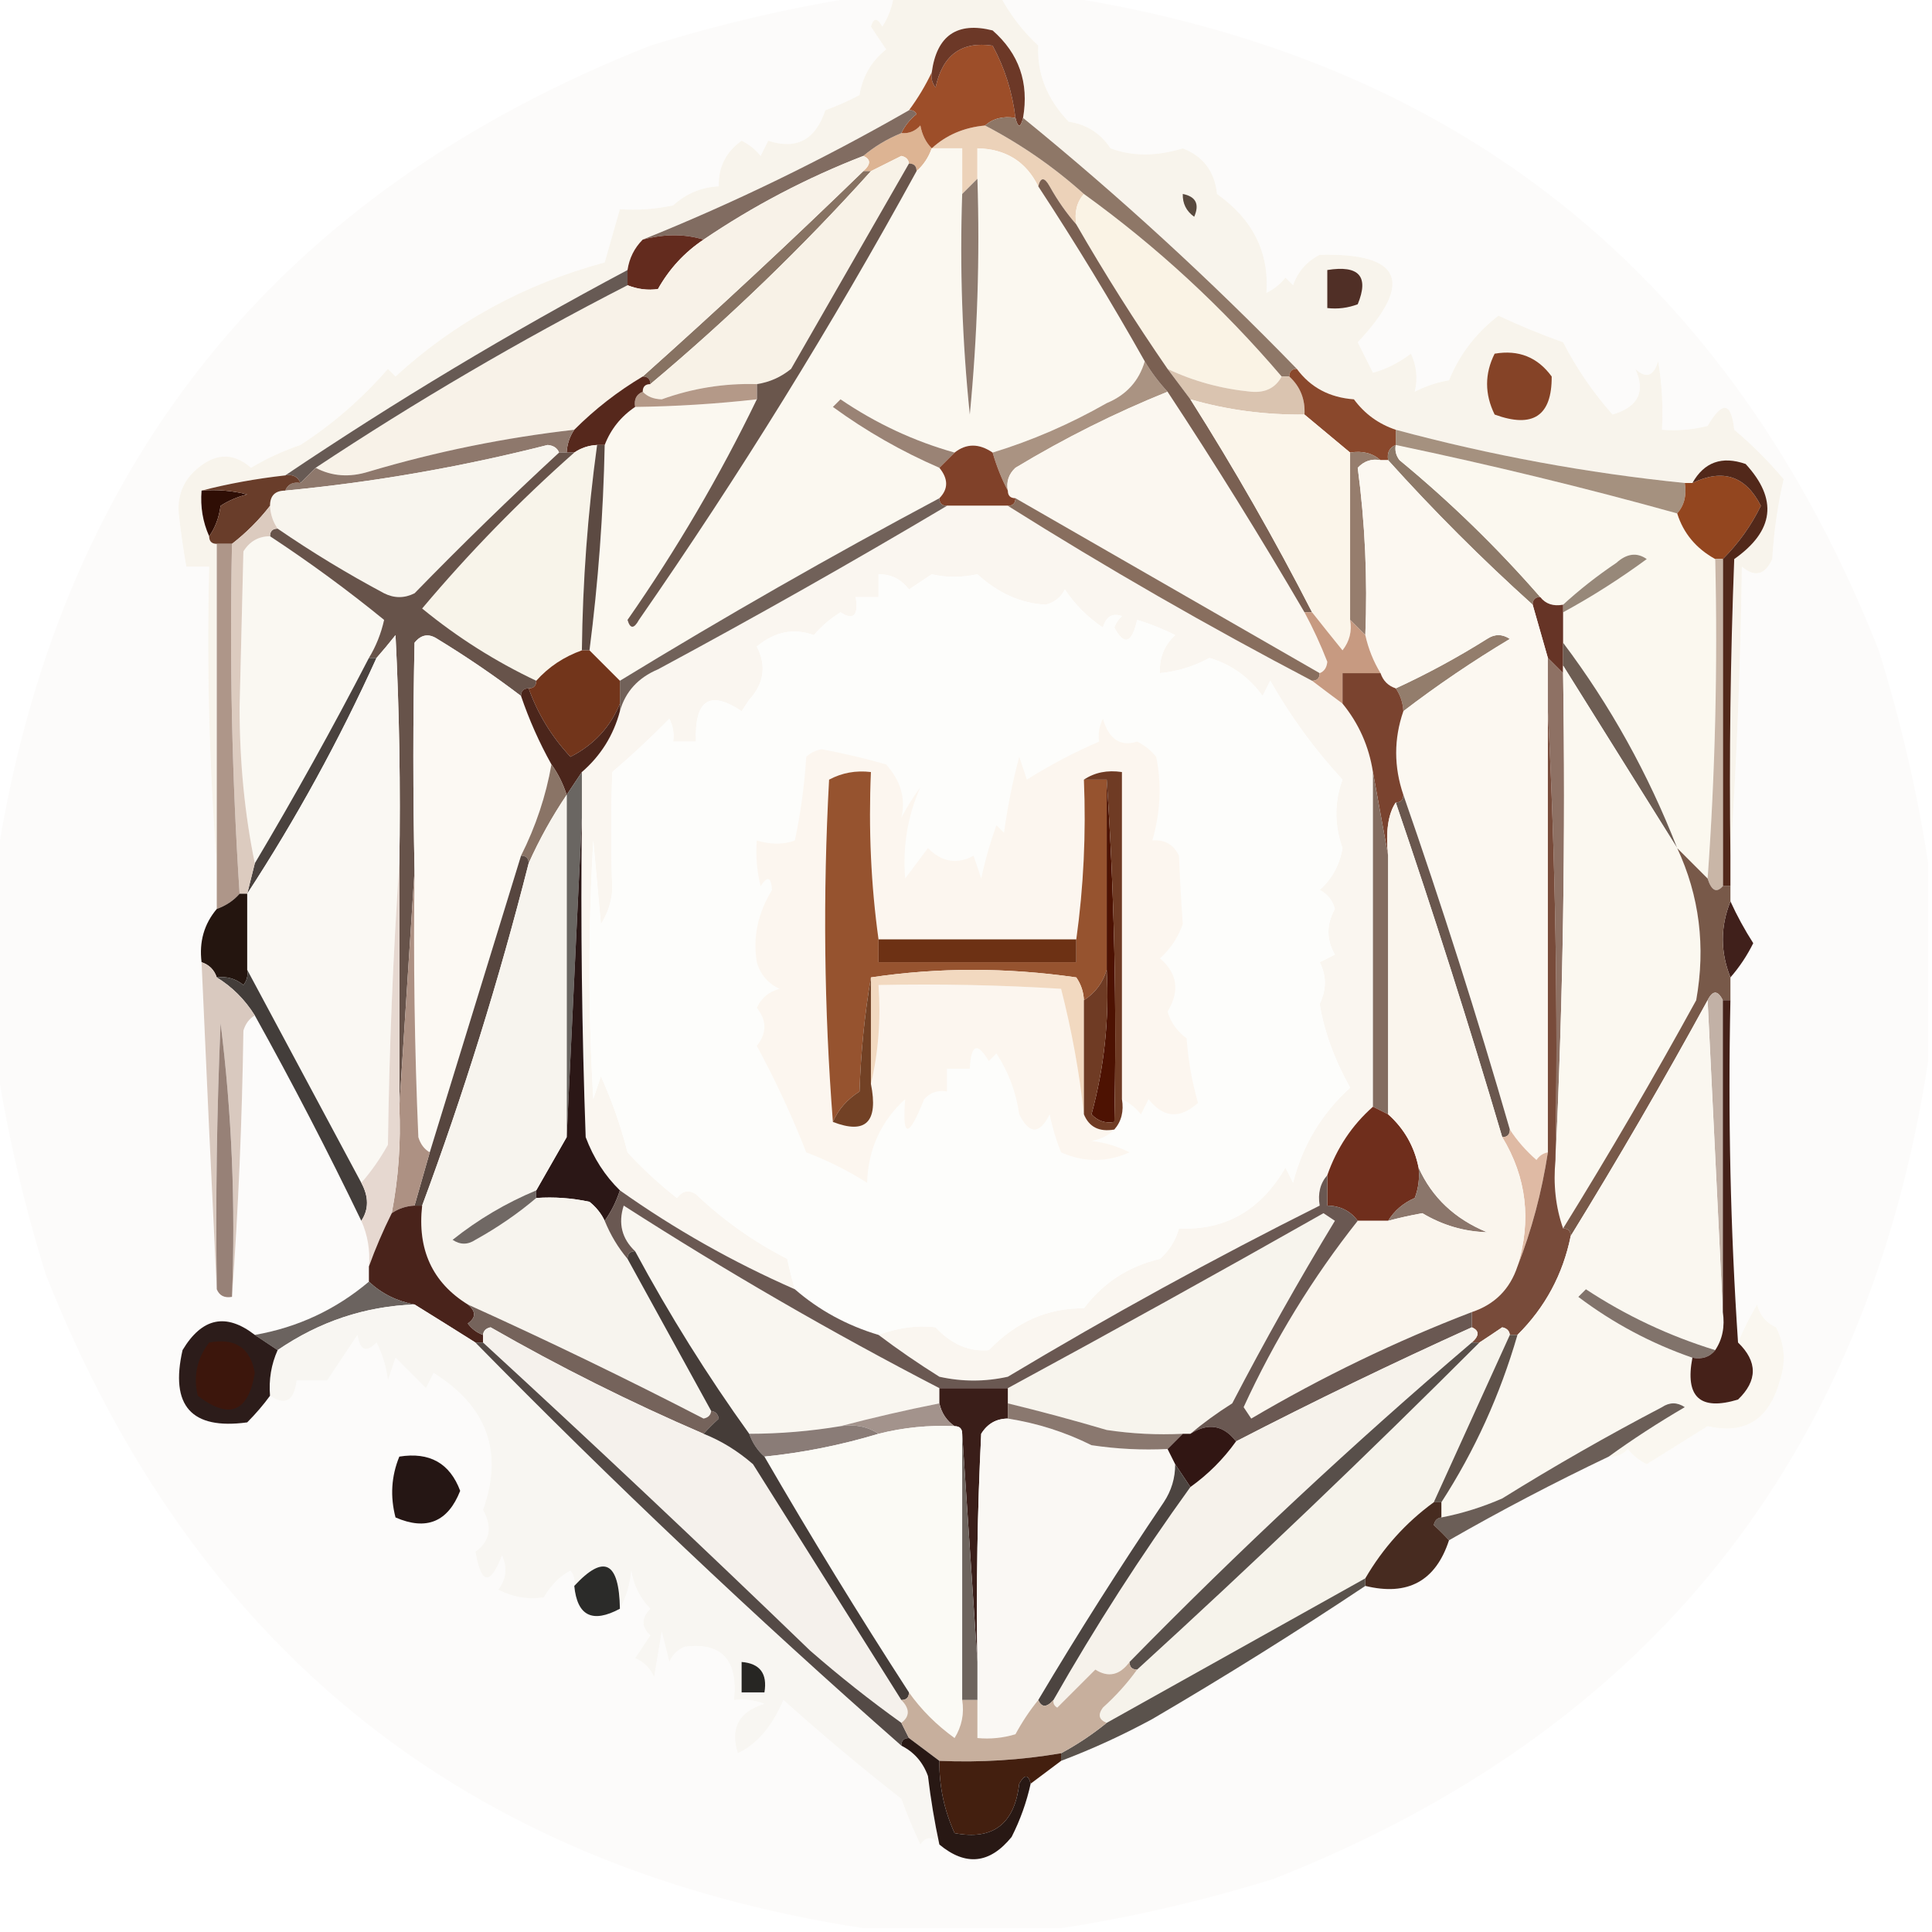 <?xml version="1.0" encoding="UTF-8"?>
<!DOCTYPE svg PUBLIC "-//W3C//DTD SVG 1.1//EN" "http://www.w3.org/Graphics/SVG/1.1/DTD/svg11.dtd">
<svg xmlns="http://www.w3.org/2000/svg" version="1.1" width="254px" height="254px" style="shape-rendering:geometricPrecision; text-rendering:geometricPrecision; image-rendering:optimizeQuality; fill-rule:evenodd; clip-rule:evenodd" xmlns:xlink="http://www.w3.org/1999/xlink">
<g><path style="opacity:0.996" fill="#fcfbfa" d="M 113.5,-0.5 C 114.833,-0.5 116.167,-0.5 117.5,-0.5C 117.291,0.922 116.791,2.255 116,3.5C 115.346,2.304 114.846,2.304 114.5,3.5C 115.167,4.5 115.833,5.5 116.5,6.5C 114.563,8.04 113.396,10.04 113,12.5C 111.559,13.26 110.059,13.926 108.5,14.5C 107.212,18.392 104.712,19.726 101,18.5C 100.667,19.167 100.333,19.833 100,20.5C 99.311,19.643 98.478,18.977 97.5,18.5C 95.423,19.988 94.423,21.988 94.5,24.5C 92.217,24.608 90.217,25.441 88.5,27C 86.19,27.497 83.857,27.663 81.5,27.5C 80.833,29.833 80.167,32.167 79.5,34.5C 68.928,37.361 59.761,42.361 52,49.5C 51.667,49.167 51.333,48.833 51,48.5C 47.587,52.42 43.754,55.753 39.5,58.5C 37.219,59.277 35.052,60.277 33,61.5C 30.592,59.376 28.092,59.543 25.5,62C 23.993,63.473 23.326,65.307 23.5,67.5C 23.753,69.858 24.086,72.192 24.5,74.5C 25.5,74.5 26.5,74.5 27.5,74.5C 27.171,87.677 27.505,100.677 28.5,113.5C 28.5,115.5 28.5,117.5 28.5,119.5C 26.832,121.479 26.166,123.812 26.5,126.5C 27.134,140.962 27.801,155.295 28.5,169.5C 28.842,170.338 29.508,170.672 30.5,170.5C 31.331,159.007 31.831,147.341 32,135.5C 32.278,134.584 32.778,133.918 33.5,133.5C 38.437,142.374 43.104,151.374 47.5,160.5C 48.341,162.379 48.675,164.379 48.5,166.5C 48.5,167.167 48.5,167.833 48.5,168.5C 44.141,172.179 39.141,174.513 33.5,175.5C 29.721,172.566 26.554,173.232 24,177.5C 22.334,184.83 25.167,187.997 32.5,187C 33.636,185.855 34.636,184.688 35.5,183.5C 37.499,184.857 38.666,184.19 39,181.5C 40.333,181.5 41.667,181.5 43,181.5C 44.333,179.5 45.667,177.5 47,175.5C 47.324,177.569 48.157,177.902 49.5,176.5C 50.298,178.078 50.798,179.744 51,181.5C 51.333,180.5 51.667,179.5 52,178.5C 53.333,179.833 54.667,181.167 56,182.5C 56.333,181.833 56.667,181.167 57,180.5C 64.046,184.895 66.212,190.895 63.5,198.5C 64.755,200.786 64.422,202.619 62.5,204C 63.261,208.358 64.428,208.525 66,204.5C 66.72,206.112 66.554,207.612 65.5,209C 67.447,209.991 69.447,210.325 71.5,210C 72.502,208.328 73.668,207.162 75,206.5C 75.464,207.094 75.631,207.761 75.5,208.5C 75.884,212.444 77.884,213.444 81.5,211.5C 82.302,210.048 82.802,208.382 83,206.5C 83.304,208.441 84.137,210.107 85.5,211.5C 84.289,212.72 84.289,213.887 85.5,215C 84.833,216 84.167,217 83.5,218C 84.667,218.5 85.5,219.333 86,220.5C 86.333,218.5 86.667,216.5 87,214.5C 87.333,215.833 87.667,217.167 88,218.5C 88.388,217.572 89.055,216.905 90,216.5C 94.873,215.878 97.04,218.211 96.5,223.5C 97.873,223.343 99.207,223.51 100.5,224C 97.125,225.029 95.958,227.196 97,230.5C 99.496,229.328 101.496,226.995 103,223.5C 107.971,227.962 113.137,232.296 118.5,236.5C 119.236,238.541 120.069,240.541 121,242.5C 121.77,241.402 122.603,241.402 123.5,242.5C 126.96,245.377 130.127,245.044 133,241.5C 134.136,239.257 134.97,236.924 135.5,234.5C 136.833,233.5 138.167,232.5 139.5,231.5C 143.598,229.952 147.598,228.119 151.5,226C 161.099,220.379 170.432,214.546 179.5,208.5C 185.084,209.863 188.751,207.863 190.5,202.5C 197.338,198.581 204.338,194.914 211.5,191.5C 212.496,191.586 213.329,191.252 214,190.5C 214.689,191.357 215.522,192.023 216.5,192.5C 219.167,190.833 221.833,189.167 224.5,187.5C 229.425,188.639 232.592,186.639 234,181.5C 234.814,179.098 234.647,176.765 233.5,174.5C 232.201,173.91 231.368,172.91 231,171.5C 230.015,173.175 229.181,174.842 228.5,176.5C 227.504,161.676 227.171,146.676 227.5,131.5C 227.5,130.5 227.5,129.5 227.5,128.5C 228.685,127.143 229.685,125.643 230.5,124C 229.368,122.235 228.368,120.402 227.5,118.5C 227.5,117.833 227.5,117.167 227.5,116.5C 227.5,115.167 227.5,113.833 227.5,112.5C 228.331,100.007 228.831,87.34 229,74.5C 230.714,75.925 232.047,75.592 233,73.5C 233.207,69.911 233.707,66.411 234.5,63C 232.5,60.622 230.333,58.455 228,56.5C 227.61,52.834 226.443,52.668 224.5,56C 222.527,56.495 220.527,56.662 218.5,56.5C 218.665,53.482 218.498,50.482 218,47.5C 217.395,49.481 216.395,49.815 215,48.5C 216.37,51.507 215.37,53.507 212,54.5C 209.439,51.605 207.273,48.439 205.5,45C 202.595,43.962 199.761,42.796 197,41.5C 194.038,43.787 191.871,46.62 190.5,50C 188.899,50.273 187.399,50.773 186,51.5C 186.409,49.775 186.242,48.108 185.5,46.5C 183.843,47.732 182.176,48.566 180.5,49C 179.833,47.667 179.167,46.333 178.5,45C 185.949,37.068 184.282,33.234 173.5,33.5C 171.803,34.364 170.637,35.697 170,37.5C 169.667,37.167 169.333,36.833 169,36.5C 168.311,37.357 167.478,38.023 166.5,38.5C 166.872,33.172 164.705,28.839 160,25.5C 159.703,22.562 158.203,20.562 155.5,19.5C 152.03,20.571 148.864,20.571 146,19.5C 144.681,17.512 142.848,16.346 140.5,16C 137.653,13.015 136.319,9.682 136.5,6C 134.47,4.105 132.804,1.938 131.5,-0.5C 134.167,-0.5 136.833,-0.5 139.5,-0.5C 191.726,7.549 227.559,36.215 247,85.5C 249.89,94.803 252.057,104.137 253.5,113.5C 253.5,122.167 253.5,130.833 253.5,139.5C 245.451,191.726 216.785,227.559 167.5,247C 158.197,249.89 148.863,252.057 139.5,253.5C 130.833,253.5 122.167,253.5 113.5,253.5C 61.274,245.451 25.441,216.785 6,167.5C 3.11,158.197 0.943,148.863 -0.5,139.5C -0.5,130.833 -0.5,122.167 -0.5,113.5C 7.549,61.274 36.215,25.441 85.5,6C 94.803,3.11 104.137,0.943 113.5,-0.5 Z"/></g>
<g><path style="opacity:1" fill="#f8f4ec" d="M 117.5,-0.5 C 122.167,-0.5 126.833,-0.5 131.5,-0.5C 132.804,1.938 134.47,4.105 136.5,6C 136.319,9.682 137.653,13.015 140.5,16C 142.848,16.346 144.681,17.512 146,19.5C 148.864,20.571 152.03,20.571 155.5,19.5C 158.203,20.562 159.703,22.562 160,25.5C 164.705,28.839 166.872,33.172 166.5,38.5C 167.478,38.023 168.311,37.357 169,36.5C 169.333,36.833 169.667,37.167 170,37.5C 170.637,35.697 171.803,34.364 173.5,33.5C 184.282,33.234 185.949,37.068 178.5,45C 179.167,46.333 179.833,47.667 180.5,49C 182.176,48.566 183.843,47.732 185.5,46.5C 186.242,48.108 186.409,49.775 186,51.5C 187.399,50.773 188.899,50.273 190.5,50C 191.871,46.62 194.038,43.787 197,41.5C 199.761,42.796 202.595,43.962 205.5,45C 207.273,48.439 209.439,51.605 212,54.5C 215.37,53.507 216.37,51.507 215,48.5C 216.395,49.815 217.395,49.481 218,47.5C 218.498,50.482 218.665,53.482 218.5,56.5C 220.527,56.662 222.527,56.495 224.5,56C 226.443,52.668 227.61,52.834 228,56.5C 230.333,58.455 232.5,60.622 234.5,63C 233.707,66.411 233.207,69.911 233,73.5C 232.047,75.592 230.714,75.925 229,74.5C 228.831,87.34 228.331,100.007 227.5,112.5C 227.333,99.496 227.5,86.496 228,73.5C 233.26,69.794 233.76,65.628 229.5,61C 226.386,59.913 224.053,60.746 222.5,63.5C 222.167,63.5 221.833,63.5 221.5,63.5C 208.638,62.194 195.971,59.861 183.5,56.5C 181.246,55.746 179.413,54.413 178,52.5C 174.79,52.264 172.29,50.931 170.5,48.5C 159.074,36.735 147.074,25.735 134.5,15.5C 135.3,10.874 133.966,7.04 130.5,4C 125.827,2.832 123.16,4.665 122.5,9.5C 121.692,11.22 120.692,12.887 119.5,14.5C 108.093,21.039 96.427,26.705 84.5,31.5C 83.4,32.605 82.733,33.938 82.5,35.5C 66.967,43.76 51.967,52.76 37.5,62.5C 33.663,62.931 29.997,63.597 26.5,64.5C 26.325,66.621 26.659,68.621 27.5,70.5C 27.5,71.167 27.833,71.5 28.5,71.5C 28.5,85.5 28.5,99.5 28.5,113.5C 27.505,100.677 27.171,87.677 27.5,74.5C 26.5,74.5 25.5,74.5 24.5,74.5C 24.086,72.192 23.753,69.858 23.5,67.5C 23.326,65.307 23.993,63.473 25.5,62C 28.092,59.543 30.592,59.376 33,61.5C 35.052,60.277 37.219,59.277 39.5,58.5C 43.754,55.753 47.587,52.42 51,48.5C 51.333,48.833 51.667,49.167 52,49.5C 59.761,42.361 68.928,37.361 79.5,34.5C 80.167,32.167 80.833,29.833 81.5,27.5C 83.857,27.663 86.19,27.497 88.5,27C 90.217,25.441 92.217,24.608 94.5,24.5C 94.423,21.988 95.423,19.988 97.5,18.5C 98.478,18.977 99.311,19.643 100,20.5C 100.333,19.833 100.667,19.167 101,18.5C 104.712,19.726 107.212,18.392 108.5,14.5C 110.059,13.926 111.559,13.26 113,12.5C 113.396,10.04 114.563,8.04 116.5,6.5C 115.833,5.5 115.167,4.5 114.5,3.5C 114.846,2.304 115.346,2.304 116,3.5C 116.791,2.255 117.291,0.922 117.5,-0.5 Z"/></g>
<g><path style="opacity:1" fill="#ecd2b9" d="M 129.5,16.5 C 134.218,18.959 138.551,21.959 142.5,25.5C 141.566,26.568 141.232,27.901 141.5,29.5C 140.196,28.013 139.03,26.346 138,24.5C 137.31,23.262 136.81,23.262 136.5,24.5C 134.898,21.248 132.232,19.582 128.5,19.5C 128.5,20.833 128.5,22.167 128.5,23.5C 127.833,24.167 127.167,24.833 126.5,25.5C 126.5,23.5 126.5,21.5 126.5,19.5C 125.167,19.5 123.833,19.5 122.5,19.5C 124.395,17.759 126.728,16.759 129.5,16.5 Z"/></g>
<g><path style="opacity:1" fill="#ddb493" d="M 122.5,19.5 C 122.068,20.709 121.401,21.709 120.5,22.5C 120.5,21.833 120.167,21.5 119.5,21.5C 119.44,20.957 119.107,20.624 118.5,20.5C 117.14,21.18 115.807,21.847 114.5,22.5C 114.167,22.5 113.833,22.5 113.5,22.5C 114.506,21.604 114.506,20.938 113.5,20.5C 114.965,19.263 116.632,18.263 118.5,17.5C 119.496,17.586 120.329,17.252 121,16.5C 121.232,17.738 121.732,18.738 122.5,19.5 Z"/></g>
<g><path style="opacity:1" fill="#9d4e29" d="M 133.5,15.5 C 131.901,15.232 130.568,15.566 129.5,16.5C 126.728,16.759 124.395,17.759 122.5,19.5C 121.732,18.738 121.232,17.738 121,16.5C 120.329,17.252 119.496,17.586 118.5,17.5C 118.953,16.542 119.619,15.708 120.5,15C 120.272,14.601 119.938,14.435 119.5,14.5C 120.692,12.887 121.692,11.22 122.5,9.5C 122.369,10.239 122.536,10.906 123,11.5C 123.912,7.23 126.412,5.396 130.5,6C 132.093,8.936 133.093,12.102 133.5,15.5 Z"/></g>
<g><path style="opacity:1" fill="#6c3827" d="M 134.5,15.5 C 134.167,16.833 133.833,16.833 133.5,15.5C 133.093,12.102 132.093,8.936 130.5,6C 126.412,5.396 123.912,7.23 123,11.5C 122.536,10.906 122.369,10.239 122.5,9.5C 123.16,4.665 125.827,2.832 130.5,4C 133.966,7.04 135.3,10.874 134.5,15.5 Z"/></g>
<g><path style="opacity:1" fill="#816c61" d="M 119.5,14.5 C 119.938,14.435 120.272,14.601 120.5,15C 119.619,15.708 118.953,16.542 118.5,17.5C 116.632,18.263 114.965,19.263 113.5,20.5C 106.054,23.389 99.054,27.056 92.5,31.5C 90.019,30.742 87.352,30.742 84.5,31.5C 96.427,26.705 108.093,21.039 119.5,14.5 Z"/></g>
<g><path style="opacity:1" fill="#58493e" d="M 155.5,25.5 C 157.225,25.843 157.725,26.843 157,28.5C 155.961,27.756 155.461,26.756 155.5,25.5 Z"/></g>
<g><path style="opacity:1" fill="#faf3e5" d="M 142.5,25.5 C 152.094,32.424 160.76,40.424 168.5,49.5C 167.688,50.993 166.355,51.66 164.5,51.5C 160.585,51.122 156.918,50.122 153.5,48.5C 149.25,42.336 145.25,36.002 141.5,29.5C 141.232,27.901 141.566,26.568 142.5,25.5 Z"/></g>
<g><path style="opacity:1" fill="#fbf8f0" d="M 122.5,19.5 C 123.833,19.5 125.167,19.5 126.5,19.5C 126.5,21.5 126.5,23.5 126.5,25.5C 126.168,35.19 126.502,44.856 127.5,54.5C 128.499,44.188 128.832,33.855 128.5,23.5C 128.5,22.167 128.5,20.833 128.5,19.5C 132.232,19.582 134.898,21.248 136.5,24.5C 141.418,32 146.084,39.667 150.5,47.5C 149.746,50.091 148.079,51.924 145.5,53C 140.655,55.762 135.655,57.928 130.5,59.5C 128.716,58.28 127.05,58.28 125.5,59.5C 120.188,58.013 115.188,55.68 110.5,52.5C 110.167,52.833 109.833,53.167 109.5,53.5C 113.868,56.684 118.535,59.351 123.5,61.5C 124.686,62.961 124.686,64.295 123.5,65.5C 109.243,73.1 95.243,81.1 81.5,89.5C 80.167,88.167 78.833,86.833 77.5,85.5C 78.652,76.55 79.319,67.55 79.5,58.5C 80.299,56.426 81.633,54.76 83.5,53.5C 88.854,53.431 94.187,53.098 99.5,52.5C 94.632,62.561 88.965,72.228 82.5,81.5C 82.846,82.696 83.346,82.696 84,81.5C 97.216,62.458 109.382,42.791 120.5,22.5C 121.401,21.709 122.068,20.709 122.5,19.5 Z"/></g>
<g><path style="opacity:1" fill="#8e7b6f" d="M 128.5,23.5 C 128.832,33.855 128.499,44.188 127.5,54.5C 126.502,44.856 126.168,35.19 126.5,25.5C 127.167,24.833 127.833,24.167 128.5,23.5 Z"/></g>
<g><path style="opacity:1" fill="#632b1e" d="M 92.5,31.5 C 89.998,33.17 87.998,35.336 86.5,38C 85.181,38.195 83.847,38.028 82.5,37.5C 82.5,36.833 82.5,36.167 82.5,35.5C 82.733,33.938 83.4,32.605 84.5,31.5C 87.352,30.742 90.019,30.742 92.5,31.5 Z"/></g>
<g><path style="opacity:1" fill="#877262" d="M 113.5,22.5 C 113.833,22.5 114.167,22.5 114.5,22.5C 105.521,32.478 95.854,41.812 85.5,50.5C 85.5,49.833 85.167,49.5 84.5,49.5C 94.316,40.741 103.982,31.741 113.5,22.5 Z"/></g>
<g><path style="opacity:1" fill="#502f26" d="M 174.5,35.5 C 178.676,34.831 180.009,36.331 178.5,40C 177.207,40.49 175.873,40.657 174.5,40.5C 174.5,38.833 174.5,37.167 174.5,35.5 Z"/></g>
<g><path style="opacity:1" fill="#8e7767" d="M 129.5,16.5 C 130.568,15.566 131.901,15.232 133.5,15.5C 133.833,16.833 134.167,16.833 134.5,15.5C 147.074,25.735 159.074,36.735 170.5,48.5C 169.833,48.5 169.5,48.833 169.5,49.5C 169.167,49.5 168.833,49.5 168.5,49.5C 160.76,40.424 152.094,32.424 142.5,25.5C 138.551,21.959 134.218,18.959 129.5,16.5 Z"/></g>
<g><path style="opacity:1" fill="#f8f2e7" d="M 119.5,21.5 C 114.345,30.473 109.178,39.473 104,48.5C 102.67,49.582 101.17,50.249 99.5,50.5C 95.207,50.375 91.04,51.042 87,52.5C 85.93,52.472 85.097,52.139 84.5,51.5C 84.5,50.833 84.833,50.5 85.5,50.5C 95.854,41.812 105.521,32.478 114.5,22.5C 115.807,21.847 117.14,21.18 118.5,20.5C 119.107,20.624 119.44,20.957 119.5,21.5 Z"/></g>
<g><path style="opacity:1" fill="#6a564c" d="M 119.5,21.5 C 120.167,21.5 120.5,21.833 120.5,22.5C 109.382,42.791 97.216,62.458 84,81.5C 83.346,82.696 82.846,82.696 82.5,81.5C 88.965,72.228 94.632,62.561 99.5,52.5C 99.5,51.833 99.5,51.167 99.5,50.5C 101.17,50.249 102.67,49.582 104,48.5C 109.178,39.473 114.345,30.473 119.5,21.5 Z"/></g>
<g><path style="opacity:1" fill="#f8f2e8" d="M 113.5,20.5 C 114.506,20.938 114.506,21.604 113.5,22.5C 103.982,31.741 94.316,40.741 84.5,49.5C 81.214,51.451 78.214,53.785 75.5,56.5C 66.348,57.538 57.348,59.371 48.5,62C 45.962,62.796 43.628,62.629 41.5,61.5C 54.684,52.763 68.35,44.763 82.5,37.5C 83.847,38.028 85.181,38.195 86.5,38C 87.998,35.336 89.998,33.17 92.5,31.5C 99.054,27.056 106.054,23.389 113.5,20.5 Z"/></g>
<g><path style="opacity:1" fill="#675a54" d="M 82.5,35.5 C 82.5,36.167 82.5,36.833 82.5,37.5C 68.35,44.763 54.684,52.763 41.5,61.5C 40.833,62.167 40.167,62.833 39.5,63.5C 39.158,62.662 38.492,62.328 37.5,62.5C 51.967,52.76 66.967,43.76 82.5,35.5 Z"/></g>
<g><path style="opacity:1" fill="#b49988" d="M 99.5,50.5 C 99.5,51.167 99.5,51.833 99.5,52.5C 94.187,53.098 88.854,53.431 83.5,53.5C 83.328,52.508 83.662,51.842 84.5,51.5C 85.097,52.139 85.93,52.472 87,52.5C 91.04,51.042 95.207,50.375 99.5,50.5 Z"/></g>
<g><path style="opacity:1" fill="#9a8375" d="M 125.5,59.5 C 124.833,60.167 124.167,60.833 123.5,61.5C 118.535,59.351 113.868,56.684 109.5,53.5C 109.833,53.167 110.167,52.833 110.5,52.5C 115.188,55.68 120.188,58.013 125.5,59.5 Z"/></g>
<g><path style="opacity:1" fill="#aa9382" d="M 150.5,47.5 C 151.341,48.926 152.341,50.26 153.5,51.5C 146.635,54.266 139.968,57.599 133.5,61.5C 132.614,62.325 132.281,63.325 132.5,64.5C 131.691,62.972 131.024,61.306 130.5,59.5C 135.655,57.928 140.655,55.762 145.5,53C 148.079,51.924 149.746,50.091 150.5,47.5 Z"/></g>
<g><path style="opacity:1" fill="#dac4b0" d="M 153.5,48.5 C 156.918,50.122 160.585,51.122 164.5,51.5C 166.355,51.66 167.688,50.993 168.5,49.5C 168.833,49.5 169.167,49.5 169.5,49.5C 170.942,50.819 171.608,52.486 171.5,54.5C 166.307,54.56 161.307,53.893 156.5,52.5C 155.5,51.167 154.5,49.833 153.5,48.5 Z"/></g>
<g><path style="opacity:1" fill="#854327" d="M 196.5,46.5 C 199.652,45.959 202.152,46.959 204,49.5C 204.036,54.678 201.536,56.344 196.5,54.5C 195.176,51.802 195.176,49.136 196.5,46.5 Z"/></g>
<g><path style="opacity:1" fill="#56281c" d="M 84.5,49.5 C 85.167,49.5 85.5,49.833 85.5,50.5C 84.833,50.5 84.5,50.833 84.5,51.5C 83.662,51.842 83.328,52.508 83.5,53.5C 81.633,54.76 80.299,56.426 79.5,58.5C 79.167,58.5 78.833,58.5 78.5,58.5C 77.391,58.557 76.391,58.89 75.5,59.5C 75.167,59.5 74.833,59.5 74.5,59.5C 74.557,58.391 74.89,57.391 75.5,56.5C 78.214,53.785 81.214,51.451 84.5,49.5 Z"/></g>
<g><path style="opacity:1" fill="#fbf7f0" d="M 153.5,51.5 C 159.736,60.963 165.736,70.629 171.5,80.5C 172.623,82.581 173.623,84.747 174.5,87C 174.43,87.765 174.097,88.265 173.5,88.5C 160.167,80.833 146.833,73.167 133.5,65.5C 132.833,65.5 132.5,65.167 132.5,64.5C 132.281,63.325 132.614,62.325 133.5,61.5C 139.968,57.599 146.635,54.266 153.5,51.5 Z"/></g>
<g><path style="opacity:1" fill="#8a482c" d="M 170.5,48.5 C 172.29,50.931 174.79,52.264 178,52.5C 179.413,54.413 181.246,55.746 183.5,56.5C 183.5,57.167 183.5,57.833 183.5,58.5C 182.662,58.842 182.328,59.508 182.5,60.5C 182.167,60.5 181.833,60.5 181.5,60.5C 180.432,59.566 179.099,59.232 177.5,59.5C 175.5,57.833 173.5,56.167 171.5,54.5C 171.608,52.486 170.942,50.819 169.5,49.5C 169.5,48.833 169.833,48.5 170.5,48.5 Z"/></g>
<g><path style="opacity:1" fill="#7a6052" d="M 141.5,29.5 C 145.25,36.002 149.25,42.336 153.5,48.5C 154.5,49.833 155.5,51.167 156.5,52.5C 162.261,61.593 167.594,70.926 172.5,80.5C 172.167,80.5 171.833,80.5 171.5,80.5C 165.736,70.629 159.736,60.963 153.5,51.5C 152.341,50.26 151.341,48.926 150.5,47.5C 146.084,39.667 141.418,32 136.5,24.5C 136.81,23.262 137.31,23.262 138,24.5C 139.03,26.346 140.196,28.013 141.5,29.5 Z"/></g>
<g><path style="opacity:1" fill="#8e786c" d="M 75.5,56.5 C 74.89,57.391 74.557,58.391 74.5,59.5C 74.167,59.5 73.833,59.5 73.5,59.5C 73.265,58.903 72.765,58.57 72,58.5C 60.594,61.398 49.094,63.398 37.5,64.5C 37.842,63.662 38.508,63.328 39.5,63.5C 40.167,62.833 40.833,62.167 41.5,61.5C 43.628,62.629 45.962,62.796 48.5,62C 57.348,59.371 66.348,57.538 75.5,56.5 Z"/></g>
<g><path style="opacity:1" fill="#fbf5ea" d="M 156.5,52.5 C 161.307,53.893 166.307,54.56 171.5,54.5C 173.5,56.167 175.5,57.833 177.5,59.5C 177.5,66.833 177.5,74.167 177.5,81.5C 177.762,82.978 177.429,84.311 176.5,85.5C 175.113,83.79 173.779,82.123 172.5,80.5C 167.594,70.926 162.261,61.593 156.5,52.5 Z"/></g>
<g><path style="opacity:1" fill="#8d7968" d="M 183.5,58.5 C 183.369,59.239 183.536,59.906 184,60.5C 190.671,66.004 196.837,72.004 202.5,78.5C 201.833,78.5 201.5,78.833 201.5,79.5C 194.833,73.5 188.5,67.167 182.5,60.5C 182.328,59.508 182.662,58.842 183.5,58.5 Z"/></g>
<g><path style="opacity:1" fill="#f8f5ee" d="M 73.5,59.5 C 67.035,65.464 60.702,71.631 54.5,78C 53.167,78.667 51.833,78.667 50.5,78C 45.639,75.407 40.972,72.573 36.5,69.5C 35.89,68.609 35.557,67.609 35.5,66.5C 35.5,65.167 36.167,64.5 37.5,64.5C 49.094,63.398 60.594,61.398 72,58.5C 72.765,58.57 73.265,58.903 73.5,59.5 Z"/></g>
<g><path style="opacity:1" fill="#fbf8ef" d="M 183.5,58.5 C 196.16,61.156 208.494,64.156 220.5,67.5C 221.316,70.107 222.983,72.107 225.5,73.5C 225.829,87.677 225.496,101.677 224.5,115.5C 223.167,114.167 221.833,112.833 220.5,111.5C 216.695,101.73 211.695,92.73 205.5,84.5C 205.5,83.167 205.5,81.833 205.5,80.5C 209.308,78.427 212.974,76.094 216.5,73.5C 215.21,72.592 213.877,72.759 212.5,74C 209.98,75.697 207.647,77.531 205.5,79.5C 204.209,79.737 203.209,79.404 202.5,78.5C 196.837,72.004 190.671,66.004 184,60.5C 183.536,59.906 183.369,59.239 183.5,58.5 Z"/></g>
<g><path style="opacity:1" fill="#a5917f" d="M 183.5,56.5 C 195.971,59.861 208.638,62.194 221.5,63.5C 221.768,65.099 221.434,66.432 220.5,67.5C 208.494,64.156 196.16,61.156 183.5,58.5C 183.5,57.833 183.5,57.167 183.5,56.5 Z"/></g>
<g><path style="opacity:1" fill="#804129" d="M 130.5,59.5 C 131.024,61.306 131.691,62.972 132.5,64.5C 132.5,65.167 132.833,65.5 133.5,65.5C 133.5,66.167 133.167,66.5 132.5,66.5C 129.833,66.5 127.167,66.5 124.5,66.5C 123.833,66.5 123.5,66.167 123.5,65.5C 124.686,64.295 124.686,62.961 123.5,61.5C 124.167,60.833 124.833,60.167 125.5,59.5C 127.05,58.28 128.716,58.28 130.5,59.5 Z"/></g>
<g><path style="opacity:1" fill="#2f0e05" d="M 26.5,64.5 C 28.527,64.338 30.527,64.504 32.5,65C 31.234,65.309 30.067,65.809 29,66.5C 28.79,68.058 28.29,69.391 27.5,70.5C 26.659,68.621 26.325,66.621 26.5,64.5 Z"/></g>
<g><path style="opacity:1" fill="#693d2a" d="M 37.5,62.5 C 38.492,62.328 39.158,62.662 39.5,63.5C 38.508,63.328 37.842,63.662 37.5,64.5C 36.167,64.5 35.5,65.167 35.5,66.5C 34.061,68.36 32.395,70.027 30.5,71.5C 29.833,71.5 29.167,71.5 28.5,71.5C 27.833,71.5 27.5,71.167 27.5,70.5C 28.29,69.391 28.79,68.058 29,66.5C 30.067,65.809 31.234,65.309 32.5,65C 30.527,64.504 28.527,64.338 26.5,64.5C 29.997,63.597 33.663,62.931 37.5,62.5 Z"/></g>
<g><path style="opacity:1" fill="#faf6f0" d="M 124.5,66.5 C 127.167,66.5 129.833,66.5 132.5,66.5C 145.472,74.657 158.805,82.324 172.5,89.5C 173.795,90.488 175.128,91.488 176.5,92.5C 178.644,95.122 179.977,98.122 180.5,101.5C 180.5,116.167 180.5,130.833 180.5,145.5C 177.749,147.932 175.749,150.932 174.5,154.5C 173.566,155.568 173.232,156.901 173.5,158.5C 159.61,165.448 145.943,172.948 132.5,181C 129.5,181.667 126.5,181.667 123.5,181C 120.709,179.252 118.042,177.419 115.5,175.5C 118.13,174.527 120.63,174.194 123,174.5C 125.104,176.738 127.438,177.738 130,177.5C 133.591,173.775 137.757,171.942 142.5,172C 145.02,168.651 148.353,166.484 152.5,165.5C 153.727,164.41 154.56,163.076 155,161.5C 161.073,161.785 165.74,159.119 169,153.5C 169.333,154.167 169.667,154.833 170,155.5C 171.232,150.595 173.732,146.428 177.5,143C 175.417,139.254 174.084,135.587 173.5,132C 174.407,130.089 174.407,128.256 173.5,126.5C 174.167,126.167 174.833,125.833 175.5,125.5C 174.366,123.538 174.366,121.538 175.5,119.5C 175.182,118.353 174.516,117.519 173.5,117C 175.136,115.527 176.136,113.693 176.5,111.5C 175.418,108.461 175.418,105.461 176.5,102.5C 172.856,98.56 169.69,94.226 167,89.5C 166.667,90.167 166.333,90.833 166,91.5C 164.182,89.001 161.848,87.334 159,86.5C 156.941,87.618 154.774,88.285 152.5,88.5C 152.383,86.516 153.05,84.85 154.5,83.5C 152.892,82.682 151.225,82.015 149.5,81.5C 148.806,84.597 147.806,84.93 146.5,82.5C 146.709,81.914 147.043,81.414 147.5,81C 146.256,80.544 145.423,81.044 145,82.5C 143,81.167 141.333,79.5 140,77.5C 139.481,78.516 138.647,79.182 137.5,79.5C 134.252,79.338 131.252,78.005 128.5,75.5C 126.388,75.945 124.388,75.945 122.5,75.5C 121.5,76.167 120.5,76.833 119.5,77.5C 118.476,76.147 117.143,75.48 115.5,75.5C 115.5,76.5 115.5,77.5 115.5,78.5C 114.5,78.5 113.5,78.5 112.5,78.5C 112.881,80.942 112.214,81.609 110.5,80.5C 109.186,81.313 108.019,82.313 107,83.5C 104.353,82.536 101.853,83.036 99.5,85C 100.791,87.518 100.458,89.851 98.5,92C 98.167,92.5 97.833,93 97.5,93.5C 93.294,90.689 91.294,92.023 91.5,97.5C 90.5,97.5 89.5,97.5 88.5,97.5C 88.65,96.448 88.483,95.448 88,94.5C 85.595,96.949 83.095,99.283 80.5,101.5C 80.315,106.703 80.315,111.87 80.5,117C 80.375,118.627 79.875,120.127 79,121.5C 78.667,117.833 78.333,114.167 78,110.5C 77.333,121.833 77.333,133.167 78,144.5C 78.333,143.5 78.667,142.5 79,141.5C 80.466,144.732 81.633,148.065 82.5,151.5C 84.516,153.684 86.683,155.684 89,157.5C 89.718,156.549 90.551,156.383 91.5,157C 95.081,160.412 99.081,163.245 103.5,165.5C 103.788,166.861 104.121,168.194 104.5,169.5C 96.374,165.938 88.707,161.605 81.5,156.5C 79.526,154.572 78.026,152.239 77,149.5C 76.5,135.504 76.333,121.504 76.5,107.5C 76.5,105.5 76.5,103.5 76.5,101.5C 78.985,99.348 80.651,96.681 81.5,93.5C 82.22,90.94 83.887,89.106 86.5,88C 99.423,81.045 112.09,73.879 124.5,66.5 Z"/></g>
<g><path style="opacity:1" fill="#93461f" d="M 226.5,73.5 C 226.167,73.5 225.833,73.5 225.5,73.5C 222.983,72.107 221.316,70.107 220.5,67.5C 221.434,66.432 221.768,65.099 221.5,63.5C 221.833,63.5 222.167,63.5 222.5,63.5C 226.514,61.574 229.514,62.574 231.5,66.5C 230.231,69.105 228.564,71.438 226.5,73.5 Z"/></g>
<g><path style="opacity:1" fill="#52281a" d="M 227.5,112.5 C 227.5,113.833 227.5,115.167 227.5,116.5C 227.167,116.5 226.833,116.5 226.5,116.5C 226.5,102.167 226.5,87.833 226.5,73.5C 228.564,71.438 230.231,69.105 231.5,66.5C 229.514,62.574 226.514,61.574 222.5,63.5C 224.053,60.746 226.386,59.913 229.5,61C 233.76,65.628 233.26,69.794 228,73.5C 227.5,86.496 227.333,99.496 227.5,112.5 Z"/></g>
<g><path style="opacity:1" fill="#f8f4ea" d="M 78.5,58.5 C 77.269,67.454 76.602,76.454 76.5,85.5C 74.118,86.351 72.118,87.684 70.5,89.5C 65.116,86.951 60.116,83.785 55.5,80C 61.686,72.648 68.353,65.814 75.5,59.5C 76.391,58.89 77.391,58.557 78.5,58.5 Z"/></g>
<g><path style="opacity:1" fill="#5c4a42" d="M 78.5,58.5 C 78.833,58.5 79.167,58.5 79.5,58.5C 79.319,67.55 78.652,76.55 77.5,85.5C 77.167,85.5 76.833,85.5 76.5,85.5C 76.602,76.454 77.269,67.454 78.5,58.5 Z"/></g>
<g><path style="opacity:1" fill="#faf8f2" d="M 35.5,70.5 C 40.724,73.937 45.724,77.604 50.5,81.5C 50.098,83.3 49.431,84.967 48.5,86.5C 43.738,95.696 38.738,104.696 33.5,113.5C 32.17,107.034 31.503,100.201 31.5,93C 31.667,86.167 31.833,79.333 32,72.5C 32.816,71.177 33.983,70.511 35.5,70.5 Z"/></g>
<g><path style="opacity:1" fill="#716159" d="M 123.5,65.5 C 123.5,66.167 123.833,66.5 124.5,66.5C 112.09,73.879 99.423,81.045 86.5,88C 83.887,89.106 82.22,90.94 81.5,93.5C 81.5,93.167 81.5,92.833 81.5,92.5C 81.5,91.5 81.5,90.5 81.5,89.5C 95.243,81.1 109.243,73.1 123.5,65.5 Z"/></g>
<g><path style="opacity:1" fill="#fdfdfb" d="M 115.5,175.5 C 111.345,174.258 107.678,172.258 104.5,169.5C 104.121,168.194 103.788,166.861 103.5,165.5C 99.081,163.245 95.081,160.412 91.5,157C 90.551,156.383 89.718,156.549 89,157.5C 86.683,155.684 84.516,153.684 82.5,151.5C 81.633,148.065 80.466,144.732 79,141.5C 78.667,142.5 78.333,143.5 78,144.5C 77.333,133.167 77.333,121.833 78,110.5C 78.333,114.167 78.667,117.833 79,121.5C 79.875,120.127 80.375,118.627 80.5,117C 80.315,111.87 80.315,106.703 80.5,101.5C 83.095,99.283 85.595,96.949 88,94.5C 88.483,95.448 88.65,96.448 88.5,97.5C 89.5,97.5 90.5,97.5 91.5,97.5C 91.294,92.023 93.294,90.689 97.5,93.5C 97.833,93 98.167,92.5 98.5,92C 100.458,89.851 100.791,87.518 99.5,85C 101.853,83.036 104.353,82.536 107,83.5C 108.019,82.313 109.186,81.313 110.5,80.5C 112.214,81.609 112.881,80.942 112.5,78.5C 113.5,78.5 114.5,78.5 115.5,78.5C 115.5,77.5 115.5,76.5 115.5,75.5C 117.143,75.48 118.476,76.147 119.5,77.5C 120.5,76.833 121.5,76.167 122.5,75.5C 124.388,75.945 126.388,75.945 128.5,75.5C 131.252,78.005 134.252,79.338 137.5,79.5C 138.647,79.182 139.481,78.516 140,77.5C 141.333,79.5 143,81.167 145,82.5C 145.423,81.044 146.256,80.544 147.5,81C 147.043,81.414 146.709,81.914 146.5,82.5C 147.806,84.93 148.806,84.597 149.5,81.5C 151.225,82.015 152.892,82.682 154.5,83.5C 153.05,84.85 152.383,86.516 152.5,88.5C 154.774,88.285 156.941,87.618 159,86.5C 161.848,87.334 164.182,89.001 166,91.5C 166.333,90.833 166.667,90.167 167,89.5C 169.69,94.226 172.856,98.56 176.5,102.5C 175.418,105.461 175.418,108.461 176.5,111.5C 176.136,113.693 175.136,115.527 173.5,117C 174.516,117.519 175.182,118.353 175.5,119.5C 174.366,121.538 174.366,123.538 175.5,125.5C 174.833,125.833 174.167,126.167 173.5,126.5C 174.407,128.256 174.407,130.089 173.5,132C 174.084,135.587 175.417,139.254 177.5,143C 173.732,146.428 171.232,150.595 170,155.5C 169.667,154.833 169.333,154.167 169,153.5C 165.74,159.119 161.073,161.785 155,161.5C 154.56,163.076 153.727,164.41 152.5,165.5C 148.353,166.484 145.02,168.651 142.5,172C 137.757,171.942 133.591,173.775 130,177.5C 127.438,177.738 125.104,176.738 123,174.5C 120.63,174.194 118.13,174.527 115.5,175.5 Z"/></g>
<g><path style="opacity:1" fill="#978879" d="M 205.5,80.5 C 205.5,80.167 205.5,79.833 205.5,79.5C 207.647,77.531 209.98,75.697 212.5,74C 213.877,72.759 215.21,72.592 216.5,73.5C 212.974,76.094 209.308,78.427 205.5,80.5 Z"/></g>
<g><path style="opacity:1" fill="#886e5e" d="M 133.5,65.5 C 146.833,73.167 160.167,80.833 173.5,88.5C 173.5,89.167 173.167,89.5 172.5,89.5C 158.805,82.324 145.472,74.657 132.5,66.5C 133.167,66.5 133.5,66.167 133.5,65.5 Z"/></g>
<g><path style="opacity:1" fill="#967d6d" d="M 177.5,59.5 C 179.099,59.232 180.432,59.566 181.5,60.5C 180.325,60.281 179.325,60.614 178.5,61.5C 179.465,68.776 179.799,76.109 179.5,83.5C 178.833,82.833 178.167,82.167 177.5,81.5C 177.5,74.167 177.5,66.833 177.5,59.5 Z"/></g>
<g><path style="opacity:1" fill="#67534a" d="M 73.5,59.5 C 73.833,59.5 74.167,59.5 74.5,59.5C 74.833,59.5 75.167,59.5 75.5,59.5C 68.353,65.814 61.686,72.648 55.5,80C 60.116,83.785 65.116,86.951 70.5,89.5C 70.5,90.167 70.167,90.5 69.5,90.5C 68.833,90.5 68.5,90.833 68.5,91.5C 64.988,88.83 61.322,86.33 57.5,84C 56.365,83.251 55.365,83.417 54.5,84.5C 54.291,94.432 54.291,104.432 54.5,114.5C 53.833,124.833 53.167,135.167 52.5,145.5C 52.5,134.833 52.5,124.167 52.5,113.5C 52.666,103.494 52.5,93.494 52,83.5C 51.148,84.571 50.315,85.571 49.5,86.5C 49.167,86.5 48.833,86.5 48.5,86.5C 49.431,84.967 50.098,83.3 50.5,81.5C 45.724,77.604 40.724,73.937 35.5,70.5C 35.5,69.833 35.833,69.5 36.5,69.5C 40.972,72.573 45.639,75.407 50.5,78C 51.833,78.667 53.167,78.667 54.5,78C 60.702,71.631 67.035,65.464 73.5,59.5 Z"/></g>
<g><path style="opacity:1" fill="#663426" d="M 202.5,78.5 C 203.209,79.404 204.209,79.737 205.5,79.5C 205.5,79.833 205.5,80.167 205.5,80.5C 205.5,81.833 205.5,83.167 205.5,84.5C 205.5,85.5 205.5,86.5 205.5,87.5C 205.5,87.833 205.5,88.167 205.5,88.5C 204.833,87.833 204.167,87.167 203.5,86.5C 202.833,84.167 202.167,81.833 201.5,79.5C 201.5,78.833 201.833,78.5 202.5,78.5 Z"/></g>
<g><path style="opacity:1" fill="#937d6c" d="M 184.5,93.5 C 184.443,92.391 184.11,91.391 183.5,90.5C 187.606,88.612 191.606,86.446 195.5,84C 196.5,83.333 197.5,83.333 198.5,84C 193.594,86.942 188.928,90.109 184.5,93.5 Z"/></g>
<g><path style="opacity:1" fill="#fcf8f1" d="M 181.5,60.5 C 181.833,60.5 182.167,60.5 182.5,60.5C 188.5,67.167 194.833,73.5 201.5,79.5C 202.167,81.833 202.833,84.167 203.5,86.5C 203.5,88.833 203.5,91.167 203.5,93.5C 203.5,112.833 203.5,132.167 203.5,151.5C 202.883,151.611 202.383,151.944 202,152.5C 200.595,151.269 199.429,149.936 198.5,148.5C 194.201,133.625 189.535,118.958 184.5,104.5C 183.242,100.8 183.242,97.134 184.5,93.5C 188.928,90.109 193.594,86.942 198.5,84C 197.5,83.333 196.5,83.333 195.5,84C 191.606,86.446 187.606,88.612 183.5,90.5C 182.5,90.167 181.833,89.5 181.5,88.5C 180.559,86.951 179.893,85.284 179.5,83.5C 179.799,76.109 179.465,68.776 178.5,61.5C 179.325,60.614 180.325,60.281 181.5,60.5 Z"/></g>
<g><path style="opacity:1" fill="#fcf9f3" d="M 68.5,91.5 C 69.559,94.618 70.892,97.618 72.5,100.5C 71.773,104.64 70.439,108.64 68.5,112.5C 64.494,125.516 60.494,138.516 56.5,151.5C 55.778,151.082 55.278,150.416 55,149.5C 54.5,137.838 54.334,126.171 54.5,114.5C 54.291,104.432 54.291,94.432 54.5,84.5C 55.365,83.417 56.365,83.251 57.5,84C 61.322,86.33 64.988,88.83 68.5,91.5 Z"/></g>
<g><path style="opacity:1" fill="#72351b" d="M 76.5,85.5 C 76.833,85.5 77.167,85.5 77.5,85.5C 78.833,86.833 80.167,88.167 81.5,89.5C 81.5,90.5 81.5,91.5 81.5,92.5C 80.234,95.602 78.067,97.935 75,99.5C 72.541,96.876 70.707,93.876 69.5,90.5C 70.167,90.5 70.5,90.167 70.5,89.5C 72.118,87.684 74.118,86.351 76.5,85.5 Z"/></g>
<g><path style="opacity:1" fill="#c79a81" d="M 171.5,80.5 C 171.833,80.5 172.167,80.5 172.5,80.5C 173.779,82.123 175.113,83.79 176.5,85.5C 177.429,84.311 177.762,82.978 177.5,81.5C 178.167,82.167 178.833,82.833 179.5,83.5C 179.893,85.284 180.559,86.951 181.5,88.5C 179.833,88.5 178.167,88.5 176.5,88.5C 176.5,89.833 176.5,91.167 176.5,92.5C 175.128,91.488 173.795,90.488 172.5,89.5C 173.167,89.5 173.5,89.167 173.5,88.5C 174.097,88.265 174.43,87.765 174.5,87C 173.623,84.747 172.623,82.581 171.5,80.5 Z"/></g>
<g><path style="opacity:1" fill="#c9b6a7" d="M 225.5,73.5 C 225.833,73.5 226.167,73.5 226.5,73.5C 226.5,87.833 226.5,102.167 226.5,116.5C 225.673,117.439 225.006,117.105 224.5,115.5C 225.496,101.677 225.829,87.677 225.5,73.5 Z"/></g>
<g><path style="opacity:1" fill="#8e7164" d="M 203.5,86.5 C 204.167,87.167 204.833,87.833 205.5,88.5C 205.831,110.007 205.497,131.34 204.5,152.5C 204.83,132.66 204.497,112.993 203.5,93.5C 203.5,91.167 203.5,88.833 203.5,86.5 Z"/></g>
<g><path style="opacity:1" fill="#6d5d53" d="M 205.5,84.5 C 211.695,92.73 216.695,101.73 220.5,111.5C 215.5,103.5 210.5,95.5 205.5,87.5C 205.5,86.5 205.5,85.5 205.5,84.5 Z"/></g>
<g><path style="opacity:1" fill="#fcf6ef" d="M 147.5,144.5 C 147.5,130.167 147.5,115.833 147.5,101.5C 145.585,101.216 143.919,101.549 142.5,102.5C 142.795,109.588 142.462,116.588 141.5,123.5C 132.833,123.5 124.167,123.5 115.5,123.5C 114.508,116.352 114.175,109.019 114.5,101.5C 112.533,101.261 110.699,101.594 109,102.5C 108.172,117.672 108.339,132.672 109.5,147.5C 113.833,149.176 115.5,147.509 114.5,142.5C 115.485,138.366 115.818,134.032 115.5,129.5C 123.507,129.334 131.507,129.5 139.5,130C 140.909,135.526 141.909,141.026 142.5,146.5C 143.183,148.176 144.517,148.843 146.5,148.5C 145.737,149.268 144.737,149.768 143.5,150C 145.256,150.202 146.922,150.702 148.5,151.5C 145.5,152.833 142.5,152.833 139.5,151.5C 138.846,149.885 138.346,148.218 138,146.5C 136.667,149.167 135.333,149.167 134,146.5C 133.583,143.578 132.583,140.911 131,138.5C 130.667,138.833 130.333,139.167 130,139.5C 128.484,136.949 127.651,137.282 127.5,140.5C 126.5,140.5 125.5,140.5 124.5,140.5C 124.5,141.5 124.5,142.5 124.5,143.5C 123.325,143.281 122.325,143.614 121.5,144.5C 119.433,149.695 118.6,149.695 119,144.5C 115.795,147.442 114.128,151.108 114,155.5C 111.518,153.922 108.851,152.589 106,151.5C 104.127,146.721 101.96,142.054 99.5,137.5C 100.833,135.833 100.833,134.167 99.5,132.5C 100.09,131.201 101.09,130.368 102.5,130C 100.968,129.3 99.968,128.134 99.5,126.5C 98.96,123.235 99.626,120.068 101.5,117C 101.389,115.278 100.889,115.112 100,116.5C 99.504,114.527 99.338,112.527 99.5,110.5C 101.331,111.052 102.997,111.052 104.5,110.5C 105.262,106.889 105.762,103.222 106,99.5C 106.561,98.978 107.228,98.645 108,98.5C 110.862,99.028 113.696,99.695 116.5,100.5C 118.439,102.678 119.106,105.011 118.5,107.5C 119.243,106.092 120.077,104.759 121,103.5C 119.33,107.242 118.663,111.242 119,115.5C 120,114.167 121,112.833 122,111.5C 123.845,113.35 125.845,113.683 128,112.5C 128.333,113.5 128.667,114.5 129,115.5C 129.511,113.122 130.178,110.788 131,108.5C 131.333,108.833 131.667,109.167 132,109.5C 132.452,106.123 133.118,102.789 134,99.5C 134.333,100.5 134.667,101.5 135,102.5C 138.083,100.562 141.249,98.896 144.5,97.5C 144.351,96.448 144.517,95.448 145,94.5C 145.782,97.188 147.282,98.188 149.5,97.5C 150.478,97.977 151.311,98.643 152,99.5C 152.74,103.055 152.574,106.722 151.5,110.5C 153.124,110.36 154.29,111.027 155,112.5C 155.127,115.604 155.293,118.604 155.5,121.5C 154.872,123.258 153.872,124.758 152.5,126C 154.803,127.95 155.136,130.283 153.5,133C 153.93,134.434 154.764,135.601 156,136.5C 156.218,139.426 156.718,142.26 157.5,145C 155.105,147.145 152.938,146.978 151,144.5C 150.667,145.167 150.333,145.833 150,146.5C 149.292,145.619 148.458,144.953 147.5,144.5 Z"/></g>
<g><path style="opacity:1" fill="#4a423e" d="M 48.5,86.5 C 48.833,86.5 49.167,86.5 49.5,86.5C 44.592,97.322 38.925,107.656 32.5,117.5C 32.833,116.167 33.167,114.833 33.5,113.5C 38.738,104.696 43.738,95.696 48.5,86.5 Z"/></g>
<g><path style="opacity:1" fill="#faf8f3" d="M 52.5,113.5 C 51.669,125.66 51.169,137.993 51,150.5C 49.97,152.346 48.804,154.013 47.5,155.5C 42.485,146.135 37.485,136.802 32.5,127.5C 32.5,124.167 32.5,120.833 32.5,117.5C 38.925,107.656 44.592,97.322 49.5,86.5C 50.315,85.571 51.148,84.571 52,83.5C 52.5,93.494 52.666,103.494 52.5,113.5 Z"/></g>
<g><path style="opacity:1" fill="#dccbbf" d="M 35.5,66.5 C 35.557,67.609 35.89,68.609 36.5,69.5C 35.833,69.5 35.5,69.833 35.5,70.5C 33.983,70.511 32.816,71.177 32,72.5C 31.833,79.333 31.667,86.167 31.5,93C 31.503,100.201 32.17,107.034 33.5,113.5C 33.167,114.833 32.833,116.167 32.5,117.5C 32.167,117.5 31.833,117.5 31.5,117.5C 30.504,102.342 30.171,87.009 30.5,71.5C 32.395,70.027 34.061,68.36 35.5,66.5 Z"/></g>
<g><path style="opacity:1" fill="#4b251b" d="M 69.5,90.5 C 70.707,93.876 72.541,96.876 75,99.5C 78.067,97.935 80.234,95.602 81.5,92.5C 81.5,92.833 81.5,93.167 81.5,93.5C 80.651,96.681 78.985,99.348 76.5,101.5C 75.833,102.5 75.167,103.5 74.5,104.5C 74.011,103.005 73.345,101.671 72.5,100.5C 70.892,97.618 69.559,94.618 68.5,91.5C 68.5,90.833 68.833,90.5 69.5,90.5 Z"/></g>
<g><path style="opacity:1" fill="#7a432f" d="M 181.5,88.5 C 181.833,89.5 182.5,90.167 183.5,90.5C 184.11,91.391 184.443,92.391 184.5,93.5C 183.242,97.134 183.242,100.8 184.5,104.5C 184.5,105.167 184.167,105.5 183.5,105.5C 182.49,107.013 182.157,109.347 182.5,112.5C 181.833,108.833 181.167,105.167 180.5,101.5C 179.977,98.122 178.644,95.122 176.5,92.5C 176.5,91.167 176.5,89.833 176.5,88.5C 178.167,88.5 179.833,88.5 181.5,88.5 Z"/></g>
<g><path style="opacity:1" fill="#fbf8f0" d="M 205.5,87.5 C 210.5,95.5 215.5,103.5 220.5,111.5C 223.426,117.78 224.259,124.447 223,131.5C 217.407,141.692 211.574,151.692 205.5,161.5C 204.523,158.713 204.19,155.713 204.5,152.5C 205.497,131.34 205.831,110.007 205.5,88.5C 205.5,88.167 205.5,87.833 205.5,87.5 Z"/></g>
<g><path style="opacity:1" fill="#ae9689" d="M 28.5,71.5 C 29.167,71.5 29.833,71.5 30.5,71.5C 30.171,87.009 30.504,102.342 31.5,117.5C 30.709,118.401 29.709,119.068 28.5,119.5C 28.5,117.5 28.5,115.5 28.5,113.5C 28.5,99.5 28.5,85.5 28.5,71.5 Z"/></g>
<g><path style="opacity:1" fill="#8a7466" d="M 72.5,100.5 C 73.345,101.671 74.011,103.005 74.5,104.5C 72.566,107.371 70.899,110.371 69.5,113.5C 69.5,112.833 69.167,112.5 68.5,112.5C 70.439,108.64 71.773,104.64 72.5,100.5 Z"/></g>
<g><path style="opacity:1" fill="#836c60" d="M 180.5,101.5 C 181.167,105.167 181.833,108.833 182.5,112.5C 182.5,123.833 182.5,135.167 182.5,146.5C 181.833,146.167 181.167,145.833 180.5,145.5C 180.5,130.833 180.5,116.167 180.5,101.5 Z"/></g>
<g><path style="opacity:1" fill="#6a574e" d="M 184.5,104.5 C 189.535,118.958 194.201,133.625 198.5,148.5C 198.5,149.167 198.167,149.5 197.5,149.5C 193.14,134.723 188.473,120.056 183.5,105.5C 184.167,105.5 184.5,105.167 184.5,104.5 Z"/></g>
<g><path style="opacity:1" fill="#57463f" d="M 68.5,112.5 C 69.167,112.5 69.5,112.833 69.5,113.5C 65.604,128.849 60.937,143.849 55.5,158.5C 55.167,158.5 54.833,158.5 54.5,158.5C 55.167,156.167 55.833,153.833 56.5,151.5C 60.494,138.516 64.494,125.516 68.5,112.5 Z"/></g>
<g><path style="opacity:1" fill="#96532f" d="M 115.5,123.5 C 115.5,124.5 115.5,125.5 115.5,126.5C 124.167,126.5 132.833,126.5 141.5,126.5C 141.5,125.5 141.5,124.5 141.5,123.5C 142.462,116.588 142.795,109.588 142.5,102.5C 143.5,102.5 144.5,102.5 145.5,102.5C 145.5,110.833 145.5,119.167 145.5,127.5C 144.978,129.219 143.978,130.552 142.5,131.5C 142.461,130.417 142.127,129.417 141.5,128.5C 132.342,127.178 123.342,127.178 114.5,128.5C 113.674,133.316 113.174,138.316 113,143.5C 111.373,144.532 110.207,145.866 109.5,147.5C 108.339,132.672 108.172,117.672 109,102.5C 110.699,101.594 112.533,101.261 114.5,101.5C 114.175,109.019 114.508,116.352 115.5,123.5 Z"/></g>
<g><path style="opacity:1" fill="#24150f" d="M 31.5,117.5 C 31.833,117.5 32.167,117.5 32.5,117.5C 32.5,120.833 32.5,124.167 32.5,127.5C 32.631,128.239 32.464,128.906 32,129.5C 30.989,128.663 29.822,128.33 28.5,128.5C 28.167,127.5 27.5,126.833 26.5,126.5C 26.166,123.812 26.832,121.479 28.5,119.5C 29.709,119.068 30.709,118.401 31.5,117.5 Z"/></g>
<g><path style="opacity:1" fill="#6a6662" d="M 76.5,101.5 C 76.5,103.5 76.5,105.5 76.5,107.5C 75.833,121.5 75.167,135.5 74.5,149.5C 74.5,134.5 74.5,119.5 74.5,104.5C 75.167,103.5 75.833,102.5 76.5,101.5 Z"/></g>
<g><path style="opacity:1" fill="#40201b" d="M 227.5,118.5 C 228.368,120.402 229.368,122.235 230.5,124C 229.685,125.643 228.685,127.143 227.5,128.5C 226.167,125.167 226.167,121.833 227.5,118.5 Z"/></g>
<g><path style="opacity:1" fill="#6d3114" d="M 115.5,123.5 C 124.167,123.5 132.833,123.5 141.5,123.5C 141.5,124.5 141.5,125.5 141.5,126.5C 132.833,126.5 124.167,126.5 115.5,126.5C 115.5,125.5 115.5,124.5 115.5,123.5 Z"/></g>
<g><path style="opacity:1" fill="#785949" d="M 220.5,111.5 C 221.833,112.833 223.167,114.167 224.5,115.5C 225.006,117.105 225.673,117.439 226.5,116.5C 226.833,116.5 227.167,116.5 227.5,116.5C 227.5,117.167 227.5,117.833 227.5,118.5C 226.167,121.833 226.167,125.167 227.5,128.5C 227.5,129.5 227.5,130.5 227.5,131.5C 227.167,131.5 226.833,131.5 226.5,131.5C 225.833,130.167 225.167,130.167 224.5,131.5C 218.737,142.033 212.737,152.366 206.5,162.5C 206.5,161.833 206.167,161.5 205.5,161.5C 211.574,151.692 217.407,141.692 223,131.5C 224.259,124.447 223.426,117.78 220.5,111.5 Z"/></g>
<g><path style="opacity:1" fill="#f2d9c0" d="M 142.5,131.5 C 142.5,136.5 142.5,141.5 142.5,146.5C 141.909,141.026 140.909,135.526 139.5,130C 131.507,129.5 123.507,129.334 115.5,129.5C 115.818,134.032 115.485,138.366 114.5,142.5C 114.5,137.833 114.5,133.167 114.5,128.5C 123.342,127.178 132.342,127.178 141.5,128.5C 142.127,129.417 142.461,130.417 142.5,131.5 Z"/></g>
<g><path style="opacity:1" fill="#724125" d="M 114.5,128.5 C 114.5,133.167 114.5,137.833 114.5,142.5C 115.5,147.509 113.833,149.176 109.5,147.5C 110.207,145.866 111.373,144.532 113,143.5C 113.174,138.316 113.674,133.316 114.5,128.5 Z"/></g>
<g><path style="opacity:1" fill="#433d3a" d="M 32.5,127.5 C 37.485,136.802 42.485,146.135 47.5,155.5C 48.494,157.334 48.494,159.001 47.5,160.5C 43.104,151.374 38.437,142.374 33.5,133.5C 32.204,131.421 30.538,129.754 28.5,128.5C 29.822,128.33 30.989,128.663 32,129.5C 32.464,128.906 32.631,128.239 32.5,127.5 Z"/></g>
<g><path style="opacity:1" fill="#4d1202" d="M 145.5,102.5 C 146.496,117.324 146.829,132.324 146.5,147.5C 145.325,147.719 144.325,147.386 143.5,146.5C 145.183,140.293 145.85,133.96 145.5,127.5C 145.5,119.167 145.5,110.833 145.5,102.5 Z"/></g>
<g><path style="opacity:1" fill="#d9c9bf" d="M 26.5,126.5 C 27.5,126.833 28.167,127.5 28.5,128.5C 30.538,129.754 32.204,131.421 33.5,133.5C 32.778,133.918 32.278,134.584 32,135.5C 31.831,147.341 31.331,159.007 30.5,170.5C 30.978,158.339 30.478,146.339 29,134.5C 28.5,146.162 28.334,157.829 28.5,169.5C 27.801,155.295 27.134,140.962 26.5,126.5 Z"/></g>
<g><path style="opacity:1" fill="#6f3b24" d="M 142.5,102.5 C 143.919,101.549 145.585,101.216 147.5,101.5C 147.5,115.833 147.5,130.167 147.5,144.5C 147.768,146.099 147.434,147.432 146.5,148.5C 144.517,148.843 143.183,148.176 142.5,146.5C 142.5,141.5 142.5,136.5 142.5,131.5C 143.978,130.552 144.978,129.219 145.5,127.5C 145.85,133.96 145.183,140.293 143.5,146.5C 144.325,147.386 145.325,147.719 146.5,147.5C 146.829,132.324 146.496,117.324 145.5,102.5C 144.5,102.5 143.5,102.5 142.5,102.5 Z"/></g>
<g><path style="opacity:1" fill="#978177" d="M 30.5,170.5 C 29.508,170.672 28.842,170.338 28.5,169.5C 28.334,157.829 28.5,146.162 29,134.5C 30.478,146.339 30.978,158.339 30.5,170.5 Z"/></g>
<g><path style="opacity:1" fill="#ad9183" d="M 54.5,114.5 C 54.334,126.171 54.5,137.838 55,149.5C 55.278,150.416 55.778,151.082 56.5,151.5C 55.833,153.833 55.167,156.167 54.5,158.5C 53.391,158.557 52.391,158.89 51.5,159.5C 52.383,154.897 52.717,150.23 52.5,145.5C 53.167,135.167 53.833,124.833 54.5,114.5 Z"/></g>
<g><path style="opacity:1" fill="#2b1716" d="M 76.5,107.5 C 76.333,121.504 76.5,135.504 77,149.5C 78.026,152.239 79.526,154.572 81.5,156.5C 81.011,157.995 80.345,159.329 79.5,160.5C 79.047,159.542 78.38,158.708 77.5,158C 75.19,157.503 72.857,157.337 70.5,157.5C 70.5,157.167 70.5,156.833 70.5,156.5C 71.833,154.167 73.167,151.833 74.5,149.5C 75.167,135.5 75.833,121.5 76.5,107.5 Z"/></g>
<g><path style="opacity:1" fill="#dfbaa4" d="M 198.5,148.5 C 199.429,149.936 200.595,151.269 202,152.5C 202.383,151.944 202.883,151.611 203.5,151.5C 202.69,156.768 201.356,161.768 199.5,166.5C 201.367,160.443 200.701,154.777 197.5,149.5C 198.167,149.5 198.5,149.167 198.5,148.5 Z"/></g>
<g><path style="opacity:1" fill="#c2b1a6" d="M 224.5,131.5 C 225.167,130.167 225.833,130.167 226.5,131.5C 226.5,145.167 226.5,158.833 226.5,172.5C 225.833,158.833 225.167,145.167 224.5,131.5 Z"/></g>
<g><path style="opacity:1" fill="#6f2e1c" d="M 180.5,145.5 C 181.167,145.833 181.833,146.167 182.5,146.5C 184.604,148.372 185.937,150.705 186.5,153.5C 186.657,154.873 186.49,156.207 186,157.5C 184.482,158.163 183.315,159.163 182.5,160.5C 181.167,160.5 179.833,160.5 178.5,160.5C 177.533,159.194 176.199,158.527 174.5,158.5C 174.5,157.167 174.5,155.833 174.5,154.5C 175.749,150.932 177.749,147.932 180.5,145.5 Z"/></g>
<g><path style="opacity:1" fill="#e6d8d0" d="M 52.5,113.5 C 52.5,124.167 52.5,134.833 52.5,145.5C 52.717,150.23 52.383,154.897 51.5,159.5C 50.344,161.824 49.344,164.157 48.5,166.5C 48.675,164.379 48.341,162.379 47.5,160.5C 48.494,159.001 48.494,157.334 47.5,155.5C 48.804,154.013 49.97,152.346 51,150.5C 51.169,137.993 51.669,125.66 52.5,113.5 Z"/></g>
<g><path style="opacity:1" fill="#f7f4ee" d="M 74.5,104.5 C 74.5,119.5 74.5,134.5 74.5,149.5C 73.167,151.833 71.833,154.167 70.5,156.5C 66.531,158.151 62.865,160.318 59.5,163C 60.5,163.667 61.5,163.667 62.5,163C 65.407,161.391 68.073,159.558 70.5,157.5C 72.857,157.337 75.19,157.503 77.5,158C 78.38,158.708 79.047,159.542 79.5,160.5C 80.263,162.368 81.263,164.035 82.5,165.5C 86.154,172.14 89.821,178.806 93.5,185.5C 93.44,186.043 93.107,186.376 92.5,186.5C 82.267,181.216 71.934,176.216 61.5,171.5C 56.851,168.618 54.851,164.284 55.5,158.5C 60.937,143.849 65.604,128.849 69.5,113.5C 70.899,110.371 72.566,107.371 74.5,104.5 Z"/></g>
<g><path style="opacity:1" fill="#8b766b" d="M 186.5,153.5 C 188.258,157.42 191.258,160.253 195.5,162C 192.486,161.917 189.653,161.084 187,159.5C 185.467,159.773 183.967,160.106 182.5,160.5C 183.315,159.163 184.482,158.163 186,157.5C 186.49,156.207 186.657,154.873 186.5,153.5 Z"/></g>
<g><path style="opacity:1" fill="#706864" d="M 70.5,156.5 C 70.5,156.833 70.5,157.167 70.5,157.5C 68.073,159.558 65.407,161.391 62.5,163C 61.5,163.667 60.5,163.667 59.5,163C 62.865,160.318 66.531,158.151 70.5,156.5 Z"/></g>
<g><path style="opacity:1" fill="#faf5ed" d="M 183.5,105.5 C 188.473,120.056 193.14,134.723 197.5,149.5C 200.701,154.777 201.367,160.443 199.5,166.5C 198.5,169.5 196.5,171.5 193.5,172.5C 183.458,176.354 173.791,181.021 164.5,186.5C 164.167,186 163.833,185.5 163.5,185C 167.589,176.121 172.589,167.954 178.5,160.5C 179.833,160.5 181.167,160.5 182.5,160.5C 183.967,160.106 185.467,159.773 187,159.5C 189.653,161.084 192.486,161.917 195.5,162C 191.258,160.253 188.258,157.42 186.5,153.5C 185.937,150.705 184.604,148.372 182.5,146.5C 182.5,135.167 182.5,123.833 182.5,112.5C 182.157,109.347 182.49,107.013 183.5,105.5 Z"/></g>
<g><path style="opacity:1" fill="#f7f4ed" d="M 156.5,188.5 C 156.167,188.5 155.833,188.5 155.5,188.5C 152.15,188.665 148.817,188.498 145.5,188C 141.16,186.718 136.827,185.551 132.5,184.5C 132.5,183.833 132.5,183.167 132.5,182.5C 146.403,174.965 160.236,167.299 174,159.5C 174.5,159.833 175,160.167 175.5,160.5C 170.747,168.338 166.247,176.338 162,184.5C 160.02,185.749 158.187,187.082 156.5,188.5 Z"/></g>
<g><path style="opacity:1" fill="#f9f6f0" d="M 123.5,182.5 C 123.5,183.167 123.5,183.833 123.5,184.5C 119.025,185.392 114.692,186.392 110.5,187.5C 106.534,188.162 102.534,188.495 98.5,188.5C 93.013,180.873 88.013,172.873 83.5,164.5C 81.752,162.84 81.252,160.84 82,158.5C 95.484,167.157 109.317,175.157 123.5,182.5 Z"/></g>
<g><path style="opacity:1" fill="#49231b" d="M 54.5,158.5 C 54.833,158.5 55.167,158.5 55.5,158.5C 54.851,164.284 56.851,168.618 61.5,171.5C 62.598,172.397 62.598,173.23 61.5,174C 62.044,174.717 62.711,175.217 63.5,175.5C 63.5,175.833 63.5,176.167 63.5,176.5C 63.167,176.5 62.833,176.5 62.5,176.5C 59.816,174.807 57.149,173.14 54.5,171.5C 52.156,171.06 50.156,170.06 48.5,168.5C 48.5,167.833 48.5,167.167 48.5,166.5C 49.344,164.157 50.344,161.824 51.5,159.5C 52.391,158.89 53.391,158.557 54.5,158.5 Z"/></g>
<g><path style="opacity:1" fill="#784b3a" d="M 203.5,93.5 C 204.497,112.993 204.83,132.66 204.5,152.5C 204.19,155.713 204.523,158.713 205.5,161.5C 206.167,161.5 206.5,161.833 206.5,162.5C 205.478,167.544 203.145,171.878 199.5,175.5C 199.167,175.5 198.833,175.5 198.5,175.5C 198.44,174.957 198.107,174.624 197.5,174.5C 196.482,175.193 195.482,175.859 194.5,176.5C 194.167,176.5 193.833,176.5 193.5,176.5C 194.506,175.604 194.506,174.938 193.5,174.5C 193.5,173.833 193.5,173.167 193.5,172.5C 196.5,171.5 198.5,169.5 199.5,166.5C 201.356,161.768 202.69,156.768 203.5,151.5C 203.5,132.167 203.5,112.833 203.5,93.5 Z"/></g>
<g><path style="opacity:1" fill="#faf7f0" d="M 224.5,131.5 C 225.167,145.167 225.833,158.833 226.5,172.5C 226.784,174.415 226.451,176.081 225.5,177.5C 219.442,175.637 213.775,172.971 208.5,169.5C 208.167,169.833 207.833,170.167 207.5,170.5C 212.078,173.956 217.078,176.622 222.5,178.5C 221.507,183.675 223.507,185.509 228.5,184C 231.086,181.506 231.086,179.006 228.5,176.5C 229.181,174.842 230.015,173.175 231,171.5C 231.368,172.91 232.201,173.91 233.5,174.5C 234.647,176.765 234.814,179.098 234,181.5C 232.592,186.639 229.425,188.639 224.5,187.5C 221.833,189.167 219.167,190.833 216.5,192.5C 215.522,192.023 214.689,191.357 214,190.5C 213.329,191.252 212.496,191.586 211.5,191.5C 214.637,189.227 217.971,187.06 221.5,185C 220.5,184.333 219.5,184.333 218.5,185C 211.337,188.747 204.337,192.747 197.5,197C 194.904,198.136 192.237,198.969 189.5,199.5C 189.5,198.833 189.5,198.167 189.5,197.5C 193.881,190.732 197.214,183.398 199.5,175.5C 203.145,171.878 205.478,167.544 206.5,162.5C 212.737,152.366 218.737,142.033 224.5,131.5 Z"/></g>
<g><path style="opacity:1" fill="#6b635f" d="M 48.5,168.5 C 50.156,170.06 52.156,171.06 54.5,171.5C 48.002,171.736 42.002,173.736 36.5,177.5C 35.5,176.833 34.5,176.167 33.5,175.5C 39.141,174.513 44.141,172.179 48.5,168.5 Z"/></g>
<g><path style="opacity:1" fill="#81736b" d="M 225.5,177.5 C 224.791,178.404 223.791,178.737 222.5,178.5C 217.078,176.622 212.078,173.956 207.5,170.5C 207.833,170.167 208.167,169.833 208.5,169.5C 213.775,172.971 219.442,175.637 225.5,177.5 Z"/></g>
<g><path style="opacity:1" fill="#f8f6f2" d="M 54.5,171.5 C 57.149,173.14 59.816,174.807 62.5,176.5C 80.536,194.87 99.202,212.537 118.5,229.5C 120.173,230.343 121.34,231.676 122,233.5C 122.363,236.544 122.863,239.544 123.5,242.5C 122.603,241.402 121.77,241.402 121,242.5C 120.069,240.541 119.236,238.541 118.5,236.5C 113.137,232.296 107.971,227.962 103,223.5C 101.496,226.995 99.496,229.328 97,230.5C 95.958,227.196 97.125,225.029 100.5,224C 99.207,223.51 97.873,223.343 96.5,223.5C 97.04,218.211 94.873,215.878 90,216.5C 89.055,216.905 88.388,217.572 88,218.5C 87.667,217.167 87.333,215.833 87,214.5C 86.667,216.5 86.333,218.5 86,220.5C 85.5,219.333 84.667,218.5 83.5,218C 84.167,217 84.833,216 85.5,215C 84.289,213.887 84.289,212.72 85.5,211.5C 84.137,210.107 83.304,208.441 83,206.5C 82.802,208.382 82.302,210.048 81.5,211.5C 81.395,205.288 79.395,204.288 75.5,208.5C 75.631,207.761 75.464,207.094 75,206.5C 73.668,207.162 72.502,208.328 71.5,210C 69.447,210.325 67.447,209.991 65.5,209C 66.554,207.612 66.72,206.112 66,204.5C 64.428,208.525 63.261,208.358 62.5,204C 64.422,202.619 64.755,200.786 63.5,198.5C 66.212,190.895 64.046,184.895 57,180.5C 56.667,181.167 56.333,181.833 56,182.5C 54.667,181.167 53.333,179.833 52,178.5C 51.667,179.5 51.333,180.5 51,181.5C 50.798,179.744 50.298,178.078 49.5,176.5C 48.157,177.902 47.324,177.569 47,175.5C 45.667,177.5 44.333,179.5 43,181.5C 41.667,181.5 40.333,181.5 39,181.5C 38.666,184.19 37.499,184.857 35.5,183.5C 35.325,181.379 35.659,179.379 36.5,177.5C 42.002,173.736 48.002,171.736 54.5,171.5 Z"/></g>
<g><path style="opacity:1" fill="#6a5852" d="M 174.5,154.5 C 174.5,155.833 174.5,157.167 174.5,158.5C 176.199,158.527 177.533,159.194 178.5,160.5C 172.589,167.954 167.589,176.121 163.5,185C 163.833,185.5 164.167,186 164.5,186.5C 173.791,181.021 183.458,176.354 193.5,172.5C 193.5,173.167 193.5,173.833 193.5,174.5C 183.044,179.228 172.711,184.228 162.5,189.5C 160.842,187.346 158.842,187.013 156.5,188.5C 158.187,187.082 160.02,185.749 162,184.5C 166.247,176.338 170.747,168.338 175.5,160.5C 175,160.167 174.5,159.833 174,159.5C 160.236,167.299 146.403,174.965 132.5,182.5C 129.5,182.5 126.5,182.5 123.5,182.5C 109.317,175.157 95.484,167.157 82,158.5C 81.252,160.84 81.752,162.84 83.5,164.5C 82.833,164.5 82.5,164.833 82.5,165.5C 81.263,164.035 80.263,162.368 79.5,160.5C 80.345,159.329 81.011,157.995 81.5,156.5C 88.707,161.605 96.374,165.938 104.5,169.5C 107.678,172.258 111.345,174.258 115.5,175.5C 118.042,177.419 120.709,179.252 123.5,181C 126.5,181.667 129.5,181.667 132.5,181C 145.943,172.948 159.61,165.448 173.5,158.5C 173.232,156.901 173.566,155.568 174.5,154.5 Z"/></g>
<g><path style="opacity:1" fill="#452119" d="M 226.5,131.5 C 226.833,131.5 227.167,131.5 227.5,131.5C 227.171,146.676 227.504,161.676 228.5,176.5C 231.086,179.006 231.086,181.506 228.5,184C 223.507,185.509 221.507,183.675 222.5,178.5C 223.791,178.737 224.791,178.404 225.5,177.5C 226.451,176.081 226.784,174.415 226.5,172.5C 226.5,158.833 226.5,145.167 226.5,131.5 Z"/></g>
<g><path style="opacity:1" fill="#75635b" d="M 61.5,171.5 C 71.934,176.216 82.267,181.216 92.5,186.5C 93.107,186.376 93.44,186.043 93.5,185.5C 94.043,185.56 94.376,185.893 94.5,186.5C 93.757,187.182 93.091,187.849 92.5,188.5C 82.879,184.356 73.545,179.689 64.5,174.5C 63.893,174.624 63.56,174.957 63.5,175.5C 62.711,175.217 62.044,174.717 61.5,174C 62.598,173.23 62.598,172.397 61.5,171.5 Z"/></g>
<g><path style="opacity:1" fill="#f5f1ec" d="M 92.5,188.5 C 94.82,189.418 96.987,190.752 99,192.5C 105.511,202.861 112.011,213.195 118.5,223.5C 119.625,224.652 119.625,225.652 118.5,226.5C 114.375,223.547 110.375,220.381 106.5,217C 92.245,203.24 77.911,189.74 63.5,176.5C 63.5,176.167 63.5,175.833 63.5,175.5C 63.56,174.957 63.893,174.624 64.5,174.5C 73.545,179.689 82.879,184.356 92.5,188.5 Z"/></g>
<g><path style="opacity:1" fill="#3a1e19" d="M 123.5,182.5 C 126.5,182.5 129.5,182.5 132.5,182.5C 132.5,183.167 132.5,183.833 132.5,184.5C 132.5,185.167 132.5,185.833 132.5,186.5C 130.983,186.511 129.816,187.177 129,188.5C 128.5,198.494 128.334,208.494 128.5,218.5C 127.833,208.5 127.167,198.5 126.5,188.5C 126.5,187.833 126.167,187.5 125.5,187.5C 124.449,186.778 123.782,185.778 123.5,184.5C 123.5,183.833 123.5,183.167 123.5,182.5 Z"/></g>
<g><path style="opacity:1" fill="#2c1c1a" d="M 33.5,175.5 C 34.5,176.167 35.5,176.833 36.5,177.5C 35.659,179.379 35.325,181.379 35.5,183.5C 34.636,184.688 33.636,185.855 32.5,187C 25.167,187.997 22.334,184.83 24,177.5C 26.554,173.232 29.721,172.566 33.5,175.5 Z"/></g>
<g><path style="opacity:1" fill="#3c160c" d="M 27.5,176.5 C 30.916,175.866 32.916,177.2 33.5,180.5C 32.643,185.671 30.143,186.671 26,183.5C 25.391,180.935 25.891,178.601 27.5,176.5 Z"/></g>
<g><path style="opacity:1" fill="#f6f2eb" d="M 193.5,174.5 C 194.506,174.938 194.506,175.604 193.5,176.5C 177.887,189.813 162.887,203.813 148.5,218.5C 147.211,220.248 145.711,220.581 144,219.5C 142.333,221.167 140.667,222.833 139,224.5C 138.601,224.272 138.435,223.938 138.5,223.5C 143.991,213.855 149.991,204.522 156.5,195.5C 158.833,193.833 160.833,191.833 162.5,189.5C 172.711,184.228 183.044,179.228 193.5,174.5 Z"/></g>
<g><path style="opacity:1" fill="#f6f3eb" d="M 198.5,175.5 C 195.164,182.838 191.831,190.171 188.5,197.5C 184.817,200.185 181.817,203.518 179.5,207.5C 168.139,213.845 156.806,220.179 145.5,226.5C 144.475,226.103 144.308,225.437 145,224.5C 146.707,222.963 148.207,221.296 149.5,219.5C 164.803,205.531 179.803,191.198 194.5,176.5C 195.482,175.859 196.482,175.193 197.5,174.5C 198.107,174.624 198.44,174.957 198.5,175.5 Z"/></g>
<g><path style="opacity:1" fill="#a3938c" d="M 123.5,184.5 C 123.782,185.778 124.449,186.778 125.5,187.5C 122.098,187.342 118.764,187.676 115.5,188.5C 114.081,187.549 112.415,187.216 110.5,187.5C 114.692,186.392 119.025,185.392 123.5,184.5 Z"/></g>
<g><path style="opacity:1" fill="#5e5149" d="M 198.5,175.5 C 198.833,175.5 199.167,175.5 199.5,175.5C 197.214,183.398 193.881,190.732 189.5,197.5C 189.167,197.5 188.833,197.5 188.5,197.5C 191.831,190.171 195.164,182.838 198.5,175.5 Z"/></g>
<g><path style="opacity:1" fill="#faf8f4" d="M 132.5,186.5 C 136.364,187.102 140.031,188.268 143.5,190C 146.817,190.498 150.15,190.665 153.5,190.5C 153.833,191.167 154.167,191.833 154.5,192.5C 154.509,194.308 154.009,195.975 153,197.5C 147.239,206.026 141.739,214.692 136.5,223.5C 135.399,224.848 134.399,226.348 133.5,228C 131.866,228.494 130.199,228.66 128.5,228.5C 128.5,226.833 128.5,225.167 128.5,223.5C 128.5,221.833 128.5,220.167 128.5,218.5C 128.334,208.494 128.5,198.494 129,188.5C 129.816,187.177 130.983,186.511 132.5,186.5 Z"/></g>
<g><path style="opacity:1" fill="#8a786f" d="M 132.5,184.5 C 136.827,185.551 141.16,186.718 145.5,188C 148.817,188.498 152.15,188.665 155.5,188.5C 154.833,189.167 154.167,189.833 153.5,190.5C 150.15,190.665 146.817,190.498 143.5,190C 140.031,188.268 136.364,187.102 132.5,186.5C 132.5,185.833 132.5,185.167 132.5,184.5 Z"/></g>
<g><path style="opacity:1" fill="#8a7c77" d="M 110.5,187.5 C 112.415,187.216 114.081,187.549 115.5,188.5C 110.555,189.991 105.555,190.991 100.5,191.5C 99.599,190.71 98.932,189.71 98.5,188.5C 102.534,188.495 106.534,188.162 110.5,187.5 Z"/></g>
<g><path style="opacity:1" fill="#311613" d="M 162.5,189.5 C 160.833,191.833 158.833,193.833 156.5,195.5C 155.833,194.5 155.167,193.5 154.5,192.5C 154.167,191.833 153.833,191.167 153.5,190.5C 154.167,189.833 154.833,189.167 155.5,188.5C 155.833,188.5 156.167,188.5 156.5,188.5C 158.842,187.013 160.842,187.346 162.5,189.5 Z"/></g>
<g><path style="opacity:1" fill="#251614" d="M 52.5,191.5 C 56.476,190.866 59.142,192.366 60.5,196C 58.888,200.094 56.055,201.26 52,199.5C 51.278,196.739 51.445,194.073 52.5,191.5 Z"/></g>
<g><path style="opacity:1" fill="#6b5e57" d="M 211.5,191.5 C 204.338,194.914 197.338,198.581 190.5,202.5C 189.909,201.849 189.243,201.182 188.5,200.5C 188.624,199.893 188.957,199.56 189.5,199.5C 192.237,198.969 194.904,198.136 197.5,197C 204.337,192.747 211.337,188.747 218.5,185C 219.5,184.333 220.5,184.333 221.5,185C 217.971,187.06 214.637,189.227 211.5,191.5 Z"/></g>
<g><path style="opacity:1" fill="#544a46" d="M 62.5,176.5 C 62.833,176.5 63.167,176.5 63.5,176.5C 77.911,189.74 92.245,203.24 106.5,217C 110.375,220.381 114.375,223.547 118.5,226.5C 118.833,227.167 119.167,227.833 119.5,228.5C 118.833,228.5 118.5,228.833 118.5,229.5C 99.202,212.537 80.536,194.87 62.5,176.5 Z"/></g>
<g><path style="opacity:1" fill="#fbfaf5" d="M 125.5,187.5 C 126.167,187.5 126.5,187.833 126.5,188.5C 126.5,200.167 126.5,211.833 126.5,223.5C 126.785,225.288 126.452,226.955 125.5,228.5C 123.118,226.785 121.118,224.785 119.5,222.5C 112.916,212.334 106.582,202 100.5,191.5C 105.555,190.991 110.555,189.991 115.5,188.5C 118.764,187.676 122.098,187.342 125.5,187.5 Z"/></g>
<g><path style="opacity:1" fill="#584f4a" d="M 193.5,176.5 C 193.833,176.5 194.167,176.5 194.5,176.5C 179.803,191.198 164.803,205.531 149.5,219.5C 148.833,219.5 148.5,219.167 148.5,218.5C 162.887,203.813 177.887,189.813 193.5,176.5 Z"/></g>
<g><path style="opacity:1" fill="#472b20" d="M 188.5,197.5 C 188.833,197.5 189.167,197.5 189.5,197.5C 189.5,198.167 189.5,198.833 189.5,199.5C 188.957,199.56 188.624,199.893 188.5,200.5C 189.243,201.182 189.909,201.849 190.5,202.5C 188.751,207.863 185.084,209.863 179.5,208.5C 179.5,208.167 179.5,207.833 179.5,207.5C 181.817,203.518 184.817,200.185 188.5,197.5 Z"/></g>
<g><path style="opacity:1" fill="#453c38" d="M 83.5,164.5 C 88.013,172.873 93.013,180.873 98.5,188.5C 98.932,189.71 99.599,190.71 100.5,191.5C 106.582,202 112.916,212.334 119.5,222.5C 119.5,223.167 119.167,223.5 118.5,223.5C 112.011,213.195 105.511,202.861 99,192.5C 96.987,190.752 94.82,189.418 92.5,188.5C 93.091,187.849 93.757,187.182 94.5,186.5C 94.376,185.893 94.043,185.56 93.5,185.5C 89.821,178.806 86.154,172.14 82.5,165.5C 82.5,164.833 82.833,164.5 83.5,164.5 Z"/></g>
<g><path style="opacity:1" fill="#4c4440" d="M 154.5,192.5 C 155.167,193.5 155.833,194.5 156.5,195.5C 149.991,204.522 143.991,213.855 138.5,223.5C 137.604,224.506 136.938,224.506 136.5,223.5C 141.739,214.692 147.239,206.026 153,197.5C 154.009,195.975 154.509,194.308 154.5,192.5 Z"/></g>
<g><path style="opacity:1" fill="#2b2b29" d="M 81.5,211.5 C 77.884,213.444 75.884,212.444 75.5,208.5C 79.395,204.288 81.395,205.288 81.5,211.5 Z"/></g>
<g><path style="opacity:1" fill="#6d645e" d="M 126.5,188.5 C 127.167,198.5 127.833,208.5 128.5,218.5C 128.5,220.167 128.5,221.833 128.5,223.5C 127.833,223.5 127.167,223.5 126.5,223.5C 126.5,211.833 126.5,200.167 126.5,188.5 Z"/></g>
<g><path style="opacity:1" fill="#5a524c" d="M 179.5,207.5 C 179.5,207.833 179.5,208.167 179.5,208.5C 170.432,214.546 161.099,220.379 151.5,226C 147.598,228.119 143.598,229.952 139.5,231.5C 139.5,231.167 139.5,230.833 139.5,230.5C 141.636,229.347 143.636,228.014 145.5,226.5C 156.806,220.179 168.139,213.845 179.5,207.5 Z"/></g>
<g><path style="opacity:1" fill="#272623" d="M 97.5,218.5 C 99.912,218.694 100.912,220.027 100.5,222.5C 99.5,222.5 98.5,222.5 97.5,222.5C 97.5,221.167 97.5,219.833 97.5,218.5 Z"/></g>
<g><path style="opacity:1" fill="#c7af9d" d="M 148.5,218.5 C 148.5,219.167 148.833,219.5 149.5,219.5C 148.207,221.296 146.707,222.963 145,224.5C 144.308,225.437 144.475,226.103 145.5,226.5C 143.636,228.014 141.636,229.347 139.5,230.5C 134.228,231.4 128.895,231.733 123.5,231.5C 122.167,230.5 120.833,229.5 119.5,228.5C 119.167,227.833 118.833,227.167 118.5,226.5C 119.625,225.652 119.625,224.652 118.5,223.5C 119.167,223.5 119.5,223.167 119.5,222.5C 121.118,224.785 123.118,226.785 125.5,228.5C 126.452,226.955 126.785,225.288 126.5,223.5C 127.167,223.5 127.833,223.5 128.5,223.5C 128.5,225.167 128.5,226.833 128.5,228.5C 130.199,228.66 131.866,228.494 133.5,228C 134.399,226.348 135.399,224.848 136.5,223.5C 136.938,224.506 137.604,224.506 138.5,223.5C 138.435,223.938 138.601,224.272 139,224.5C 140.667,222.833 142.333,221.167 144,219.5C 145.711,220.581 147.211,220.248 148.5,218.5 Z"/></g>
<g><path style="opacity:1" fill="#431f0f" d="M 139.5,230.5 C 139.5,230.833 139.5,231.167 139.5,231.5C 138.167,232.5 136.833,233.5 135.5,234.5C 135.19,233.262 134.69,233.262 134,234.5C 133.382,239.803 130.548,241.97 125.5,241C 124.134,238.003 123.467,234.836 123.5,231.5C 128.895,231.733 134.228,231.4 139.5,230.5 Z"/></g>
<g><path style="opacity:1" fill="#281814" d="M 118.5,229.5 C 118.5,228.833 118.833,228.5 119.5,228.5C 120.833,229.5 122.167,230.5 123.5,231.5C 123.467,234.836 124.134,238.003 125.5,241C 130.548,241.97 133.382,239.803 134,234.5C 134.69,233.262 135.19,233.262 135.5,234.5C 134.97,236.924 134.136,239.257 133,241.5C 130.127,245.044 126.96,245.377 123.5,242.5C 122.863,239.544 122.363,236.544 122,233.5C 121.34,231.676 120.173,230.343 118.5,229.5 Z"/></g>
</svg>
